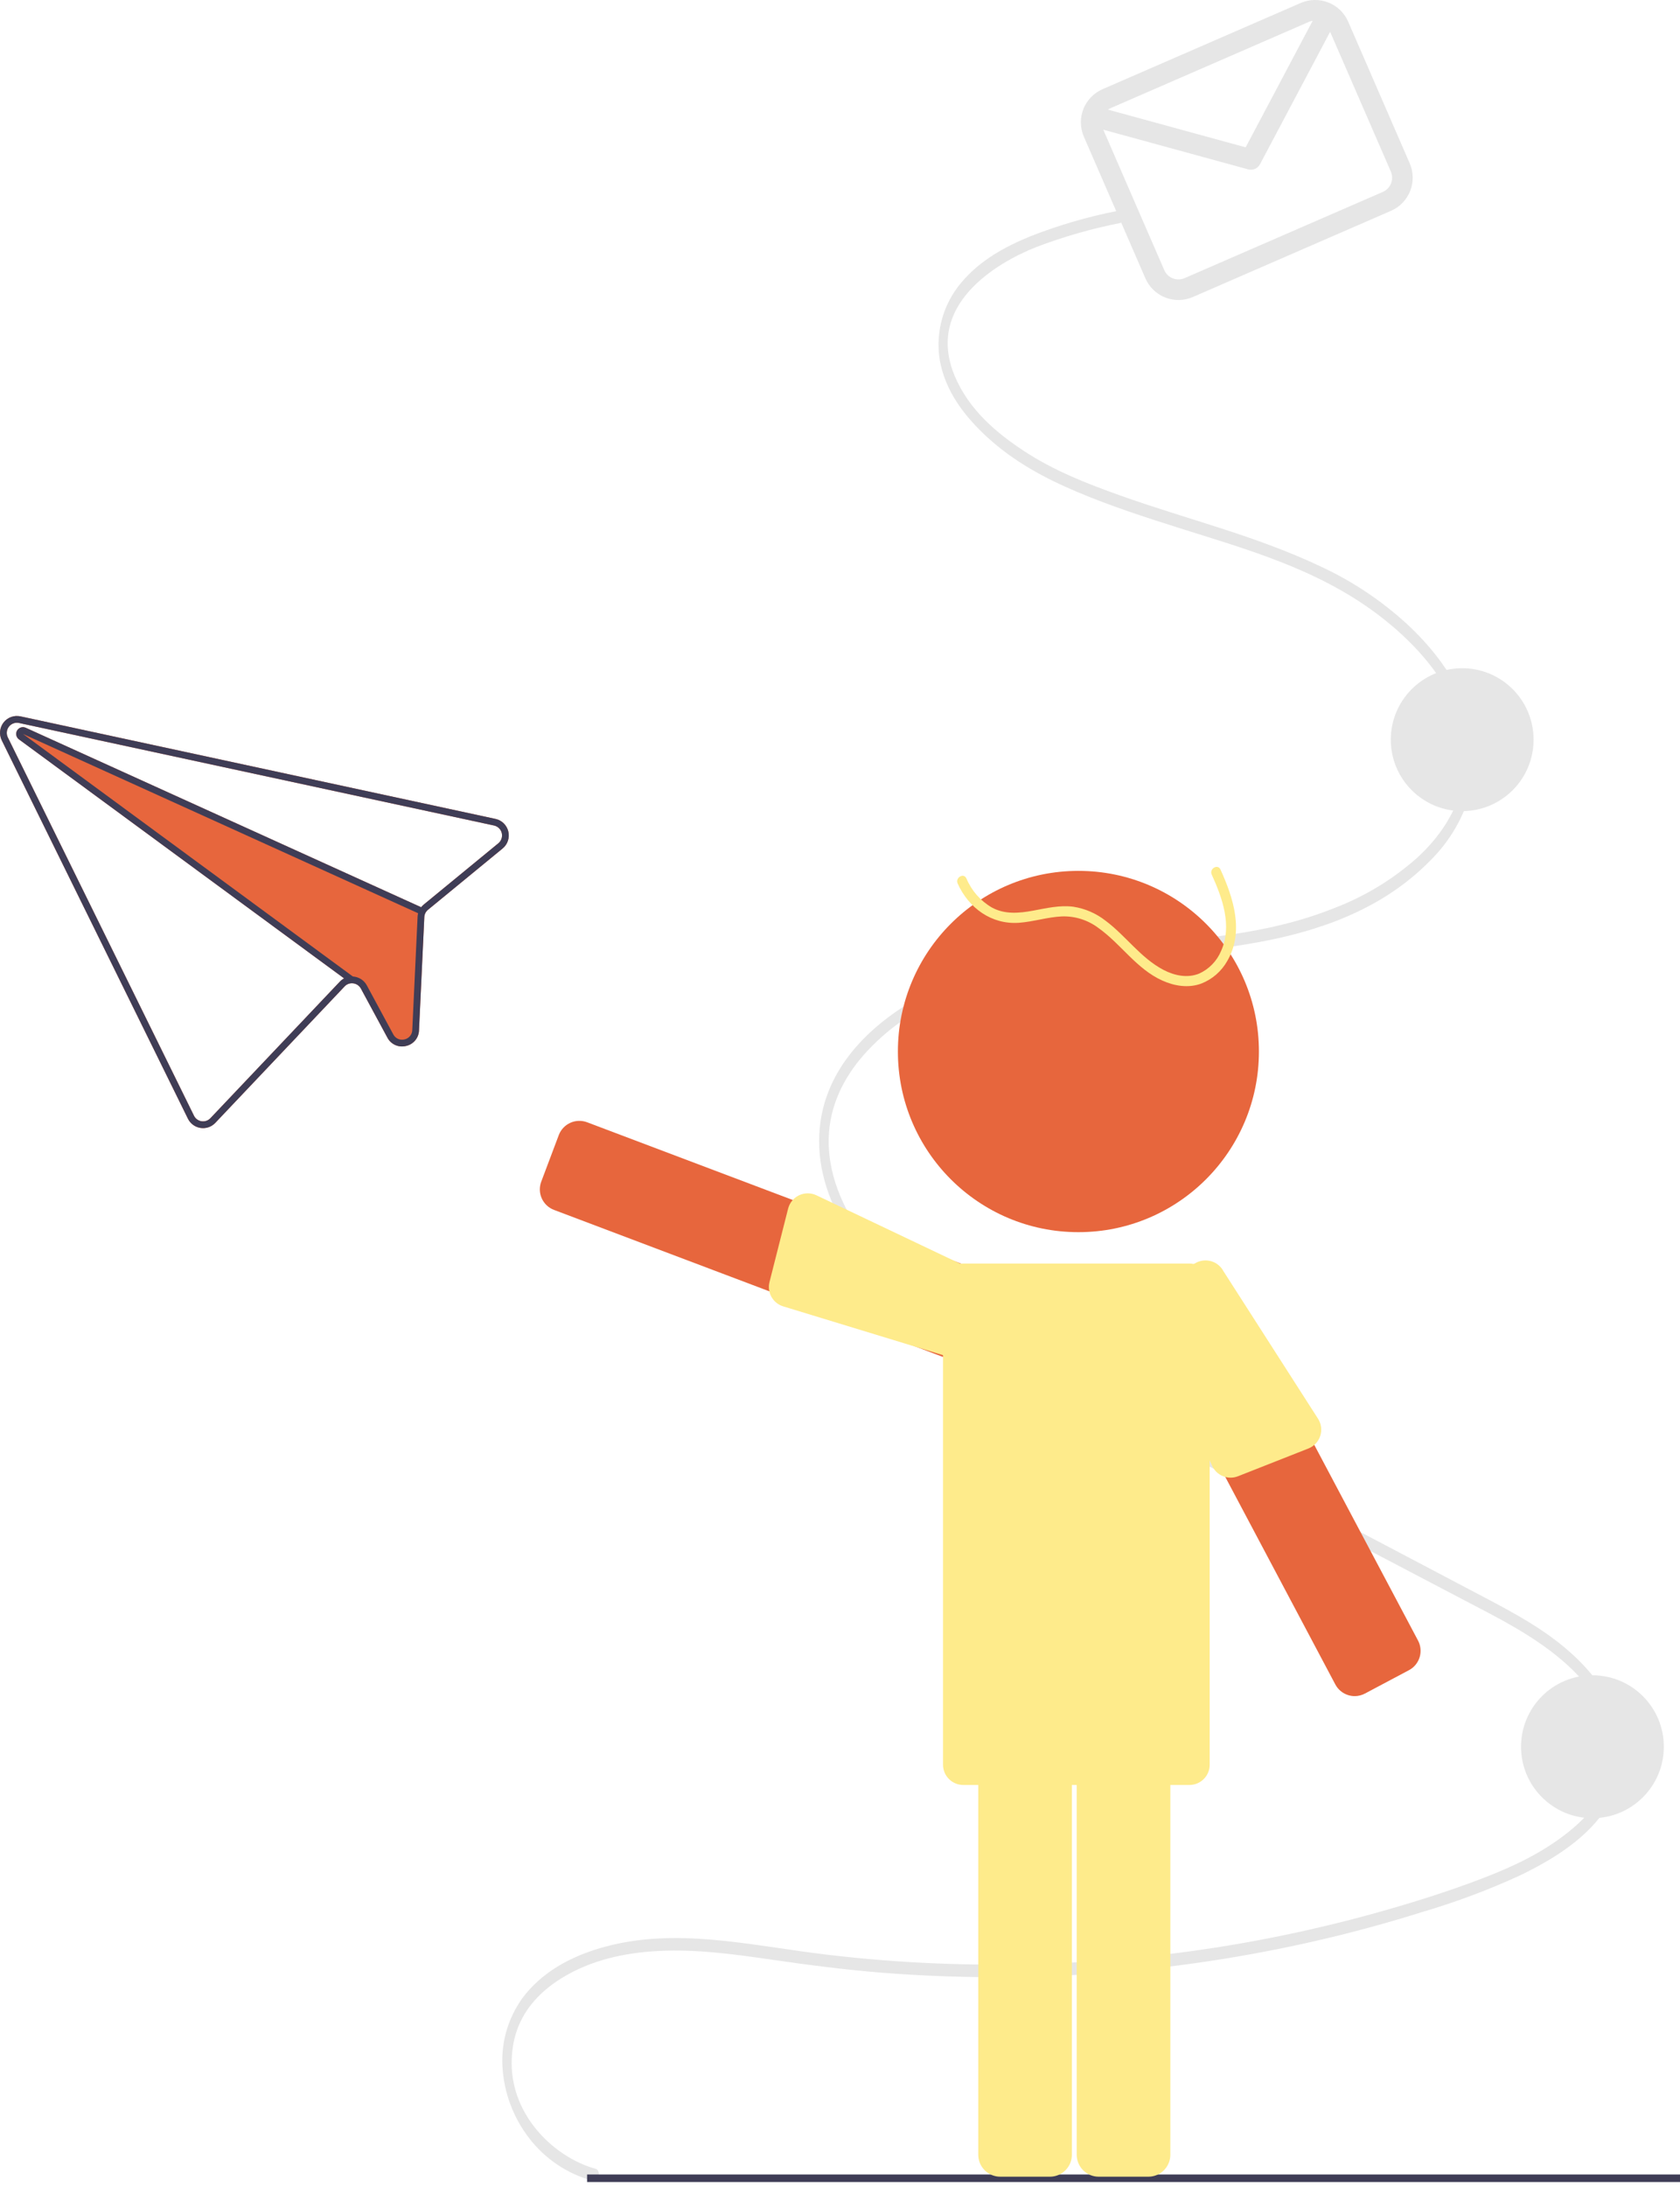 <svg width="256" height="333" viewBox="0 0 256 333" fill="none" xmlns="http://www.w3.org/2000/svg">
<g clip-path="url(#clip0_2802_3400)">
<path d="M75.504 124.692L4.047 109.277L3.119 109.078C2.646 108.975 2.153 109.008 1.698 109.172C1.243 109.337 0.844 109.627 0.546 110.008C0.248 110.39 0.064 110.848 0.015 111.329C-0.034 111.81 0.054 112.296 0.268 112.73L28.64 170.345C28.823 170.715 29.093 171.036 29.426 171.28C29.76 171.524 30.147 171.684 30.555 171.747C30.965 171.811 31.384 171.774 31.776 171.64C32.168 171.505 32.522 171.277 32.806 170.976L52.512 150.198C52.652 150.046 52.822 149.925 53.011 149.842C53.2 149.76 53.405 149.717 53.611 149.717C53.892 149.713 54.168 149.786 54.411 149.927C54.653 150.068 54.853 150.272 54.988 150.518L59.025 157.984C59.282 158.482 59.699 158.879 60.209 159.113C60.718 159.346 61.291 159.402 61.837 159.273L61.857 159.268C62.409 159.151 62.905 158.852 63.267 158.419C63.628 157.986 63.833 157.444 63.849 156.88L64.658 139.646C64.668 139.431 64.721 139.22 64.816 139.027C64.917 138.835 65.055 138.665 65.221 138.526L76.589 129.194C76.963 128.888 77.243 128.482 77.396 128.023C77.55 127.565 77.571 127.073 77.458 126.603C77.345 126.133 77.101 125.704 76.756 125.366C76.41 125.028 75.976 124.794 75.504 124.692ZM75.94 128.401L64.572 137.733C64.424 137.852 64.289 137.988 64.171 138.137L3.918 110.811C3.865 110.787 3.809 110.767 3.753 110.753C3.52 110.693 3.274 110.717 3.057 110.819C2.84 110.921 2.665 111.096 2.564 111.314C2.462 111.531 2.439 111.777 2.5 112.009C2.56 112.242 2.7 112.445 2.895 112.586L52.436 148.977C52.185 149.108 51.958 149.281 51.766 149.489L32.06 170.267C31.889 170.447 31.677 170.583 31.442 170.663C31.207 170.744 30.956 170.767 30.711 170.729C30.466 170.692 30.233 170.596 30.032 170.45C29.832 170.304 29.67 170.111 29.56 169.888L1.189 112.273C1.062 112.013 1.011 111.722 1.041 111.434C1.071 111.146 1.182 110.873 1.36 110.645C1.538 110.416 1.777 110.243 2.049 110.144C2.321 110.045 2.616 110.024 2.899 110.084L3.85 110.29L75.284 125.698C75.568 125.76 75.828 125.9 76.036 126.102C76.244 126.305 76.39 126.562 76.459 126.844C76.527 127.126 76.515 127.422 76.423 127.697C76.331 127.972 76.164 128.216 75.94 128.401Z" fill="#E7663D"/>
<path d="M90.733 330.223C84.323 328.492 76.523 321.292 78.193 311.395C79.021 306.487 82.2 303.309 85.496 301.255C90.055 298.413 95.248 297.342 100.252 297.072C106.023 296.76 111.788 297.547 117.517 298.379C123.172 299.2 128.828 299.936 134.508 300.385C156.737 302.128 179.1 300.468 200.827 295.46C206.19 294.223 211.52 292.771 216.818 291.105C221.839 289.627 226.747 287.793 231.506 285.615C237.805 282.591 248.049 276.707 247.213 265.808C246.771 260.03 243.367 255.414 239.935 252.199C235.785 248.311 230.982 245.753 226.278 243.269C204.399 231.714 182.477 220.297 160.576 208.812C155.465 206.132 150.32 203.523 145.359 200.382C140.715 197.441 136.092 194.025 132.355 189.301C129.09 185.176 126.173 179.637 126.276 173.446C126.361 168.312 128.698 163.955 131.559 160.698C138.645 152.636 148.667 149.367 157.725 147.655C168.979 145.528 180.396 145.539 191.657 143.485C200.75 141.826 210.465 138.624 217.86 131.121C220.989 128.069 223.201 124.204 224.248 119.961C225.193 115.517 224.734 110.889 222.935 106.717C220.932 101.933 217.736 98.121 214.376 95C210.517 91.465 206.139 88.54 201.396 86.328C191.408 81.568 180.906 79.09 170.675 75.438C165.658 73.647 160.59 71.683 155.931 68.606C151.984 65.999 147.684 62.486 145.488 57.261C140.957 46.481 151.766 40.056 157.891 37.623C162.054 36.044 166.342 34.816 170.709 33.953C171.633 33.755 171.241 31.911 170.322 32.108C165.724 33.005 161.218 34.321 156.861 36.039C153.168 37.574 149.357 39.59 146.456 43.06C145.135 44.627 144.158 46.454 143.589 48.423C143.02 50.392 142.872 52.458 143.153 54.488C143.922 59.66 147.262 63.646 150.399 66.533C154.547 70.35 159.277 72.843 164.073 74.875C169.124 77.016 174.282 78.684 179.438 80.32C189.741 83.589 200.506 86.503 209.807 93.46C216.314 98.326 225.152 107.451 222.988 118.761C222.027 123.782 219.11 127.707 215.962 130.594C212.264 133.885 208.001 136.477 203.378 138.246C182.767 146.54 160.083 140.609 140.004 151.875C133.176 155.705 124.884 162.679 124.817 173.653C124.782 179.353 127.067 184.581 129.892 188.713C133.276 193.663 137.657 197.323 142.115 200.382C146.809 203.485 151.682 206.307 156.71 208.832C162.203 211.717 167.697 214.599 173.192 217.476L206.54 234.964L223.108 243.652C228.165 246.304 233.352 248.848 237.95 252.741C241.715 255.928 246.162 261.157 245.778 267.651C245.473 272.807 242.048 276.528 238.917 279.016C234.864 282.238 230.311 284.322 225.78 286.053C220.555 288.051 215.243 289.707 209.921 291.197C199.02 294.244 187.895 296.421 176.65 297.709C165.432 299.001 154.132 299.422 142.849 298.969C137.149 298.74 131.457 298.284 125.774 297.601C119.916 296.896 114.084 295.809 108.211 295.327C102.899 294.89 97.535 294.991 92.304 296.393C87.936 297.564 83.321 299.651 80.005 303.722C77.561 306.83 76.337 310.724 76.564 314.672C76.788 318.611 78.193 322.391 80.595 325.522C83.034 328.719 86.463 331.02 90.346 332.068C91.261 332.315 91.653 330.472 90.733 330.223Z" fill="#E6E6E6"/>
<path d="M256.001 331.097H89.463V332.248H256.001V331.097Z" fill="#3F3D56"/>
<path d="M242.657 276.847C248.665 276.847 253.536 271.976 253.536 265.967C253.536 259.959 248.665 255.088 242.657 255.088C236.648 255.088 231.777 259.959 231.777 265.967C231.777 271.976 236.648 276.847 242.657 276.847Z" fill="#E6E6E6"/>
<path d="M222.809 123.506C228.818 123.506 233.689 118.636 233.689 112.627C233.689 106.618 228.818 101.748 222.809 101.748C216.801 101.748 211.93 106.618 211.93 112.627C211.93 118.636 216.801 123.506 222.809 123.506Z" fill="#E6E6E6"/>
<path d="M198.211 0.45L168.002 13.582C166.668 14.164 165.619 15.251 165.086 16.605C164.552 17.96 164.578 19.47 165.156 20.806L174.537 42.383C175.118 43.718 176.206 44.767 177.56 45.3C178.914 45.834 180.425 45.808 181.76 45.229L211.969 32.097C213.303 31.515 214.352 30.428 214.886 29.074C215.419 27.72 215.394 26.209 214.815 24.873L205.435 3.296C204.853 1.962 203.766 0.913 202.411 0.379C201.057 -0.154 199.547 -0.129 198.211 0.45ZM199.462 3.327C199.642 3.249 199.832 3.195 200.026 3.164L189.813 22.433L168.836 16.693C168.967 16.601 169.107 16.523 169.253 16.459L199.462 3.327ZM210.718 29.22L180.509 42.352C179.937 42.6 179.29 42.611 178.709 42.383C178.129 42.154 177.663 41.704 177.414 41.133L168.118 19.749L190.197 25.791C190.541 25.885 190.906 25.859 191.234 25.718C191.561 25.576 191.83 25.328 191.997 25.013L202.687 4.844L211.938 26.124C212.186 26.697 212.197 27.344 211.968 27.924C211.739 28.505 211.29 28.971 210.718 29.22Z" fill="#E6E6E6"/>
<path d="M164.329 187.617C179.52 187.617 191.835 175.302 191.835 160.111C191.835 144.92 179.52 132.604 164.329 132.604C149.137 132.604 136.822 144.92 136.822 160.111C136.822 175.302 149.137 187.617 164.329 187.617Z" fill="#E7663D"/>
<path d="M159.995 331.435H152.409C151.523 331.434 150.674 331.082 150.048 330.455C149.422 329.829 149.069 328.98 149.068 328.094V264.871C149.069 263.985 149.422 263.136 150.048 262.51C150.674 261.884 151.523 261.531 152.409 261.53H159.995C160.881 261.531 161.73 261.884 162.356 262.51C162.982 263.136 163.335 263.985 163.336 264.871V328.094C163.335 328.98 162.982 329.829 162.356 330.455C161.73 331.082 160.881 331.434 159.995 331.435Z" fill="#FEEB8B"/>
<path d="M174.997 331.435H167.411C166.525 331.434 165.676 331.082 165.05 330.455C164.424 329.829 164.071 328.98 164.07 328.094V264.871C164.071 263.985 164.424 263.136 165.05 262.51C165.676 261.884 166.525 261.531 167.411 261.53H174.997C175.883 261.531 176.732 261.884 177.358 262.51C177.984 263.136 178.337 263.985 178.338 264.871V328.094C178.337 328.98 177.984 329.829 177.358 330.455C176.732 331.082 175.883 331.434 174.997 331.435Z" fill="#FEEB8B"/>
<path d="M206.433 258.26C206.1 258.259 205.768 258.21 205.45 258.112C205.03 257.984 204.639 257.775 204.301 257.495C203.963 257.216 203.683 256.872 203.478 256.484L173.841 200.637C173.635 200.249 173.508 199.825 173.466 199.388C173.425 198.952 173.469 198.511 173.598 198.092C173.726 197.672 173.936 197.282 174.216 196.944C174.495 196.606 174.838 196.326 175.226 196.12L181.926 192.564C182.314 192.358 182.738 192.231 183.175 192.189C183.612 192.147 184.052 192.192 184.472 192.321C184.891 192.449 185.281 192.659 185.62 192.938C185.958 193.218 186.238 193.561 186.443 193.949L216.08 249.796C216.286 250.183 216.413 250.607 216.455 251.044C216.497 251.481 216.452 251.921 216.324 252.341C216.195 252.76 215.985 253.15 215.706 253.489C215.426 253.827 215.083 254.107 214.695 254.312L207.995 257.868C207.514 258.125 206.978 258.259 206.433 258.26Z" fill="#E7663D"/>
<path d="M144.736 206.784C144.335 206.784 143.937 206.711 143.562 206.569L84.417 184.226C84.007 184.071 83.631 183.836 83.311 183.536C82.992 183.236 82.735 182.875 82.555 182.475C82.374 182.076 82.275 181.644 82.261 181.206C82.248 180.767 82.321 180.331 82.477 179.92L85.152 172.824C85.468 171.996 86.099 171.327 86.907 170.964C87.714 170.6 88.633 170.571 89.463 170.883L148.606 193.221C149.433 193.536 150.102 194.165 150.467 194.972C150.831 195.778 150.862 196.696 150.552 197.525L147.871 204.623C147.629 205.258 147.199 205.805 146.64 206.191C146.08 206.577 145.416 206.784 144.736 206.784Z" fill="#E7663D"/>
<path d="M181.25 192.396H146.783C145.08 192.396 143.699 193.777 143.699 195.48V268.706C143.699 270.409 145.08 271.789 146.783 271.789H181.25C182.953 271.789 184.334 270.409 184.334 268.706V195.48C184.334 193.777 182.953 192.396 181.25 192.396Z" fill="#FEEB8B"/>
<path d="M184.645 133.174C186.261 136.721 187.808 141.007 186.069 144.801C185.43 146.334 184.233 147.566 182.72 148.249C180.927 148.964 178.972 148.556 177.311 147.691C173.813 145.87 171.558 142.488 168.435 140.17C167.013 139.063 165.332 138.338 163.55 138.065C161.498 137.798 159.461 138.282 157.453 138.656C155.319 139.053 153.112 139.263 151.136 138.18C149.398 137.164 148.038 135.61 147.261 133.752C146.854 132.849 145.525 133.632 145.929 134.531C147.609 138.26 151.084 140.802 155.259 140.508C157.468 140.352 159.601 139.639 161.814 139.537C163.833 139.47 165.812 140.103 167.418 141.328C170.847 143.773 173.174 147.526 177.108 149.302C178.964 150.139 181.09 150.489 183.047 149.767C184.735 149.111 186.141 147.886 187.023 146.304C189.605 141.859 187.947 136.72 185.976 132.396C185.565 131.494 184.236 132.277 184.645 133.174Z" fill="#FEEB8B"/>
<path d="M143.653 206.329L119.346 198.917C118.588 198.686 117.948 198.172 117.559 197.481C117.17 196.791 117.062 195.977 117.257 195.209L120.094 184.028C120.207 183.587 120.415 183.175 120.705 182.824C120.995 182.472 121.36 182.19 121.772 181.996C122.184 181.802 122.635 181.702 123.09 181.703C123.546 181.704 123.996 181.806 124.407 182.002L148.516 193.461C149.28 193.751 149.898 194.332 150.235 195.077C150.571 195.822 150.599 196.669 150.312 197.434L147.631 204.532C147.341 205.297 146.76 205.917 146.014 206.253C145.268 206.59 144.419 206.617 143.653 206.329Z" fill="#FEEB8B"/>
<path d="M174.277 200.004L184.701 223.179C185.027 223.902 185.618 224.472 186.352 224.771C187.086 225.07 187.907 225.074 188.644 224.784L199.376 220.556C199.8 220.389 200.182 220.13 200.494 219.798C200.806 219.465 201.04 219.068 201.181 218.635C201.321 218.201 201.363 217.742 201.304 217.29C201.246 216.838 201.088 216.405 200.842 216.021L186.427 193.554C186.043 192.833 185.388 192.293 184.607 192.054C183.826 191.814 182.982 191.893 182.259 192.274L175.557 195.831C174.834 196.215 174.294 196.871 174.054 197.653C173.814 198.436 173.894 199.281 174.277 200.004Z" fill="#FEEB8B"/>
<path d="M75.504 124.692L4.047 109.277L3.119 109.078C2.646 108.975 2.153 109.008 1.698 109.172C1.243 109.337 0.844 109.627 0.546 110.008C0.248 110.39 0.064 110.848 0.015 111.329C-0.034 111.81 0.054 112.296 0.268 112.73L28.64 170.345C28.823 170.715 29.093 171.036 29.426 171.28C29.76 171.524 30.147 171.684 30.555 171.747C30.965 171.811 31.384 171.774 31.776 171.64C32.168 171.505 32.522 171.277 32.806 170.976L52.512 150.198C52.652 150.046 52.822 149.925 53.011 149.842C53.2 149.76 53.405 149.717 53.611 149.717C53.892 149.713 54.168 149.786 54.411 149.927C54.653 150.068 54.853 150.272 54.988 150.518L59.025 157.984C59.282 158.482 59.699 158.879 60.209 159.113C60.718 159.346 61.291 159.402 61.837 159.273L61.857 159.268C62.409 159.151 62.905 158.852 63.267 158.419C63.628 157.986 63.833 157.444 63.849 156.88L64.658 139.646C64.668 139.431 64.721 139.22 64.816 139.027C64.917 138.835 65.055 138.665 65.221 138.526L76.589 129.194C76.963 128.888 77.243 128.482 77.396 128.023C77.55 127.565 77.571 127.073 77.458 126.603C77.345 126.133 77.101 125.704 76.756 125.366C76.41 125.028 75.976 124.794 75.504 124.692ZM75.94 128.401L64.572 137.733C64.424 137.852 64.289 137.988 64.171 138.137C64.065 138.27 63.974 138.414 63.898 138.567C63.819 138.722 63.756 138.886 63.711 139.055L63.712 139.06C63.665 139.236 63.638 139.417 63.632 139.599L62.823 156.833C62.816 157.172 62.695 157.498 62.478 157.759C62.261 158.019 61.962 158.198 61.63 158.266L61.619 158.268C61.292 158.349 60.947 158.318 60.64 158.178C60.333 158.039 60.082 157.8 59.928 157.5L55.891 150.029C55.683 149.645 55.38 149.32 55.011 149.086C54.642 148.851 54.22 148.715 53.784 148.69L53.779 148.691C53.72 148.688 53.661 148.685 53.604 148.687C53.197 148.687 52.796 148.787 52.437 148.977C52.185 149.108 51.958 149.281 51.766 149.489L32.06 170.267C31.889 170.447 31.677 170.583 31.442 170.663C31.207 170.744 30.956 170.767 30.711 170.729C30.466 170.692 30.233 170.596 30.032 170.45C29.832 170.304 29.67 170.111 29.56 169.888L1.189 112.273C1.062 112.013 1.011 111.722 1.041 111.434C1.071 111.146 1.182 110.873 1.36 110.645C1.538 110.416 1.777 110.243 2.049 110.144C2.321 110.045 2.616 110.024 2.899 110.084L3.85 110.29L75.284 125.698C75.568 125.76 75.828 125.9 76.036 126.102C76.244 126.305 76.39 126.562 76.459 126.844C76.527 127.126 76.515 127.422 76.423 127.697C76.331 127.972 76.164 128.216 75.94 128.401Z" fill="#3F3D56"/>
<path d="M64.398 138.24L63.973 139.176L63.711 139.06L63.71 139.055L3.504 111.755L53.777 148.691L53.782 148.69L53.915 148.792L53.309 149.621L52.435 148.977L2.893 112.585C2.698 112.445 2.558 112.241 2.498 112.009C2.438 111.777 2.46 111.531 2.562 111.313C2.664 111.096 2.838 110.921 3.055 110.819C3.272 110.717 3.519 110.693 3.751 110.753C3.808 110.767 3.863 110.787 3.916 110.811L64.17 138.137L64.398 138.24Z" fill="#3F3D56"/>
</g>
<defs>
<clipPath id="clip0_2802_3400">
<rect width="256" height="332.254" fill="white" transform="translate(0 -0.005)"/>
</clipPath>
</defs>
</svg>
